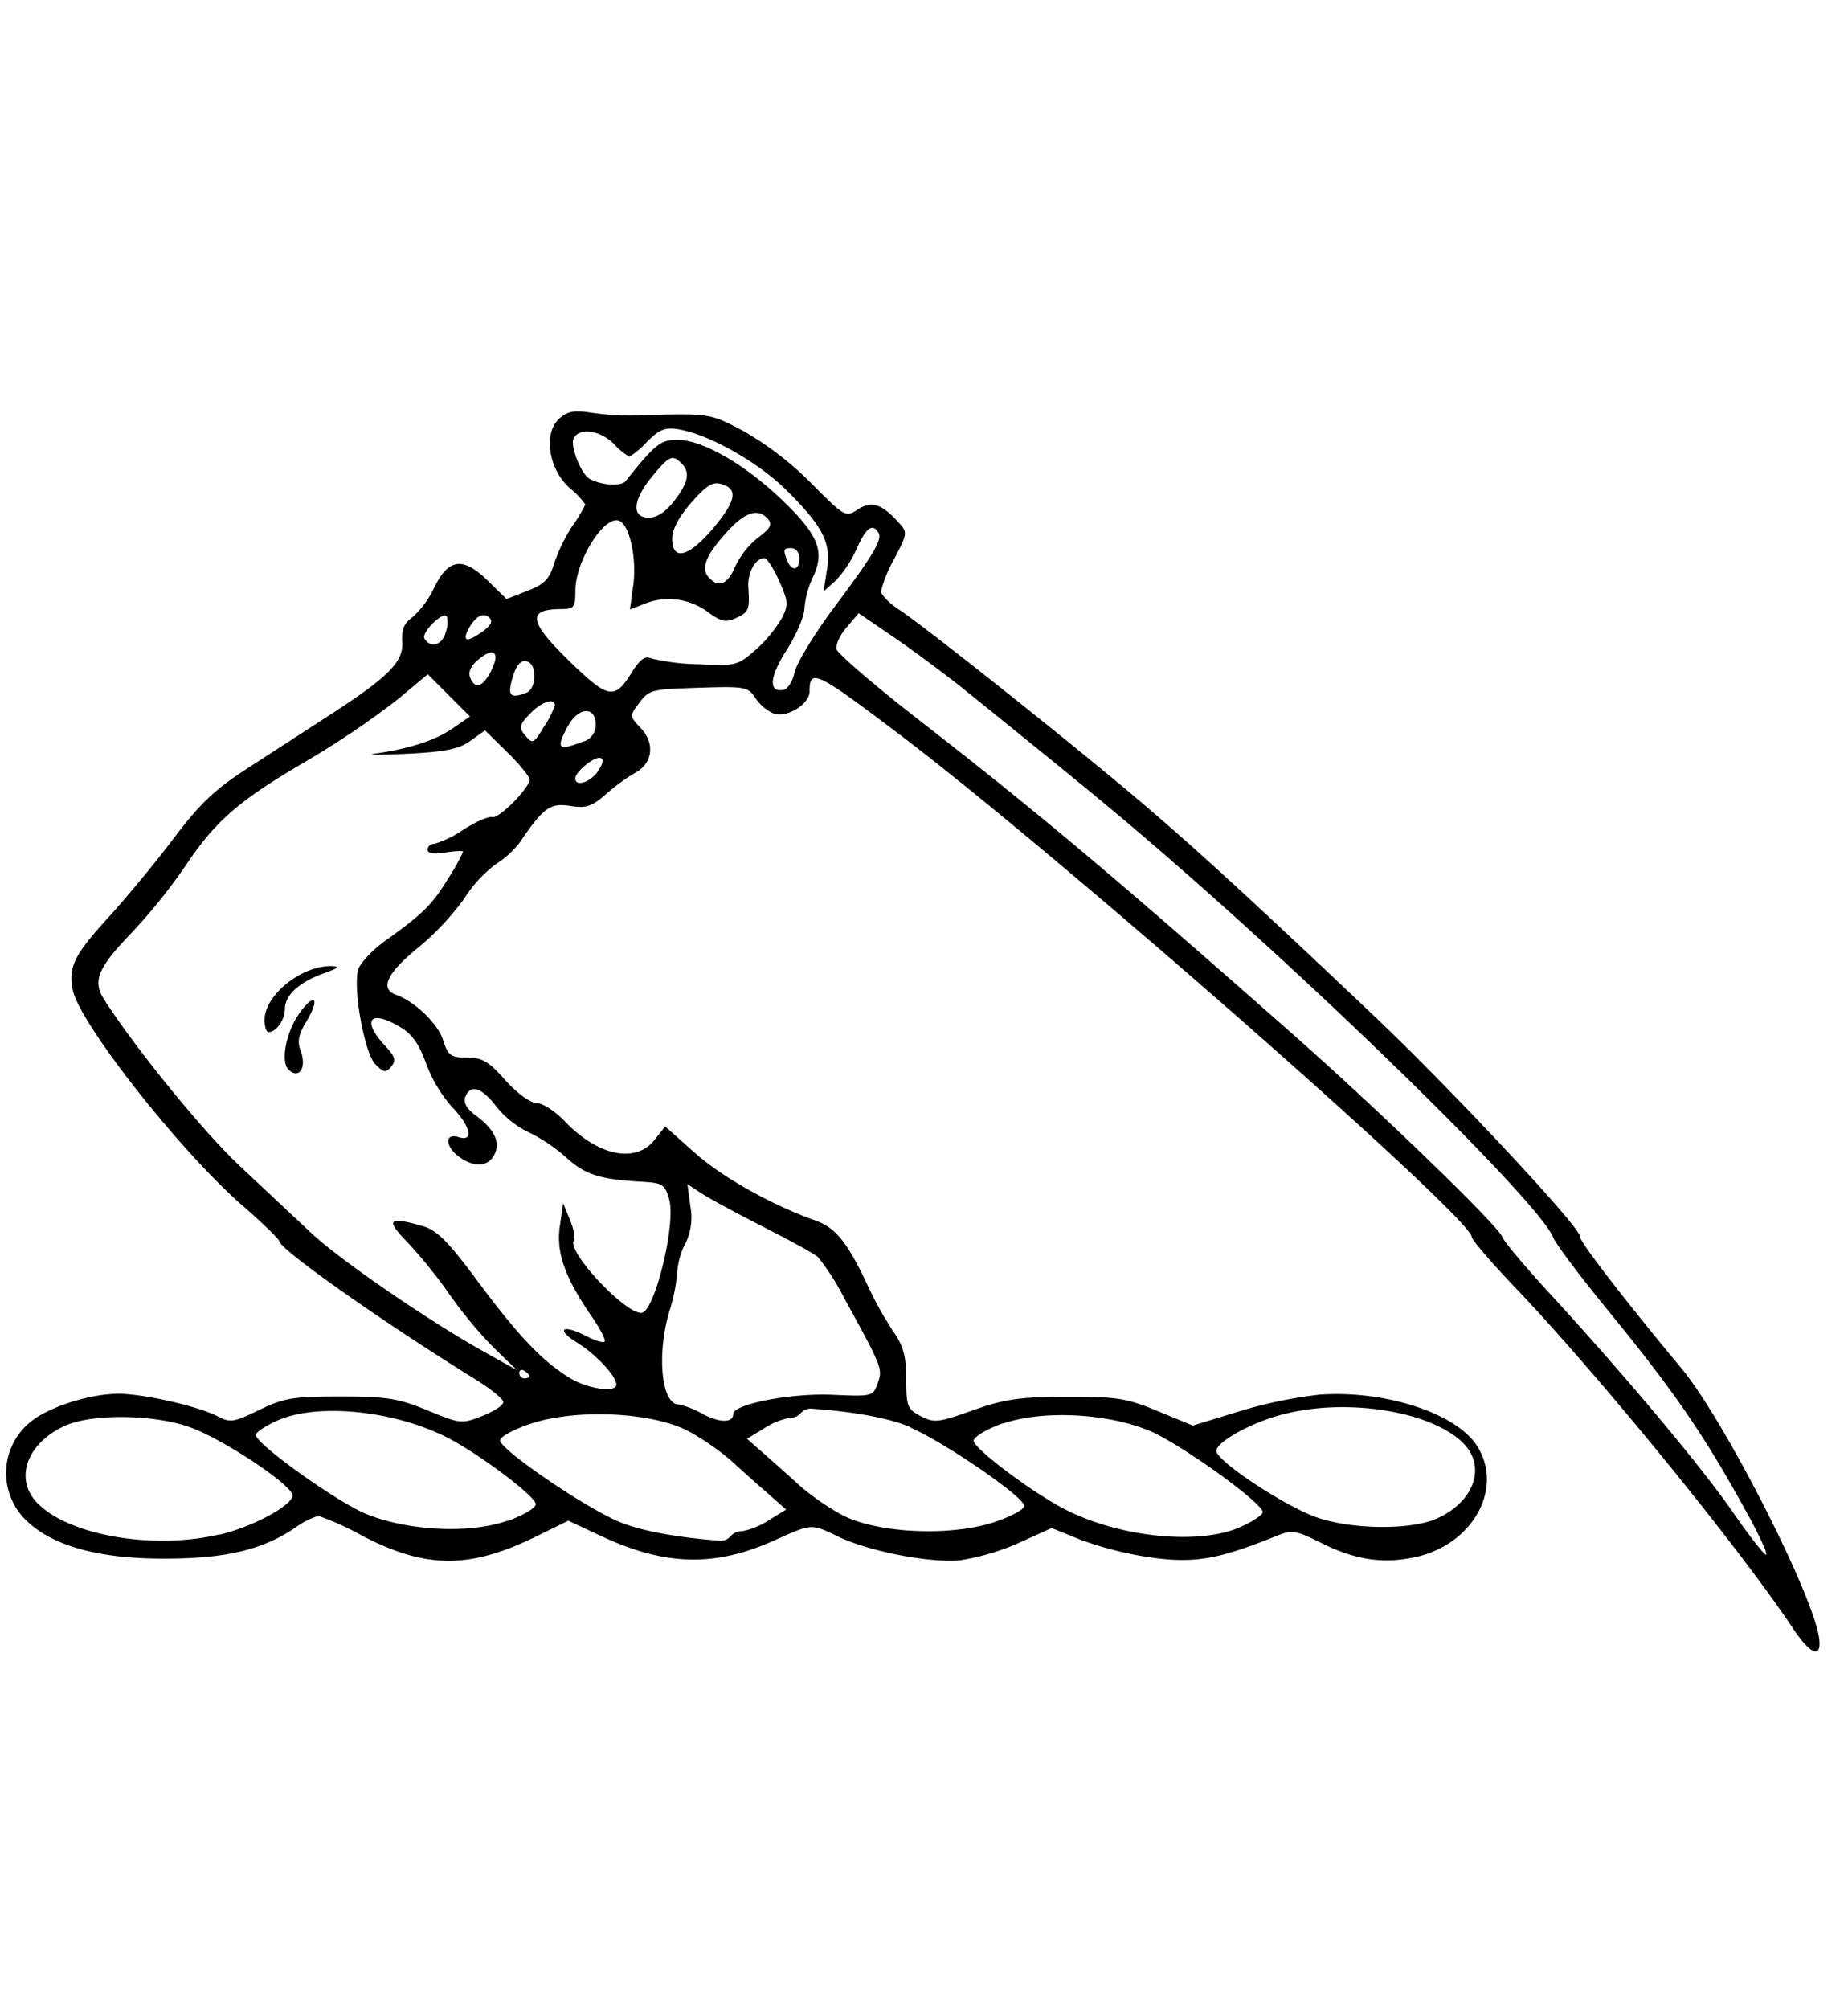 <svg xmlns="http://www.w3.org/2000/svg" width="276" height="300" viewBox="0 0 276 300"><title>flag-massachusetts-icon-broadsword</title><path d="M271.68,244.55c-.93-6.59-14.25-32.68-20.56-40.25-8.15-9.78-15.31-19.06-15.14-19.64.33-1.13-19.08-21.91-31.09-33.29-18.61-17.63-26.87-25.18-35.28-32.29-9.85-8.33-31.32-25.39-35.18-27.95-1.57-1-2.86-2.33-2.86-2.87a21.08,21.08,0,0,1,2-4.85c2-3.81,2-3.91.58-5.46-2.47-2.73-4-3.21-6.06-1.87-1.8,1.18-1.94,1.09-7-4A47.87,47.87,0,0,0,111,64.34c-5.11-2.69-4.85-2.65-16.73-2.29a40,40,0,0,1-5.94-.43c-2.6-.4-3.59-.21-4.83.91-2.38,2.16-1.57,7.52,1.56,10.32a12.41,12.41,0,0,1,2.36,2.47,20.46,20.46,0,0,1-1.9,3.16,24.81,24.81,0,0,0-2.76,5.66c-.7,2.32-1.44,3.09-4,4.08l-3.11,1.22-2.79-2.73c-3.71-3.63-5.86-3.35-8,1a13.88,13.88,0,0,1-3.25,4.44c-1.25.87-1.65,1.84-1.53,3.67.2,3-2,5.25-11.3,11.24l-12.1,7.84c-4.62,3-6.91,5.18-10.74,10.27-2.67,3.56-7,8.77-9.56,11.6-5.29,5.77-6.17,7.51-5.52,11,.92,4.91,16.07,24.17,25.4,32.27,3,2.6,5.43,5,5.43,5.24,0,1.2,15.32,12,29.15,20.57,2.37,1.46,4.31,3,4.32,3.49s-1.41,1.4-3.14,2.08c-3.07,1.2-3.28,1.18-8.18-.84-4.38-1.8-6.06-2.07-13-2.07-7.13,0-8.42.22-12.11,2s-4.3,2-6.24.95c-2.9-1.5-11-3.35-14.79-3.36-4.33,0-10.49,2-13.17,4.22A9.82,9.82,0,0,0,3.91,227c3.94,3.84,10.91,5.76,20.78,5.71,9.08,0,14.56-1.34,19.38-4.6a11.61,11.61,0,0,1,3.48-1.78,41.6,41.6,0,0,1,6.61,3c9.5,4.92,16,4.94,25.94.06l4.77-2.34,4.91,2.29c9.5,4.45,16.94,4.65,25.73.71,5.79-2.6,5.62-2.59,9.64-.64,4.56,2.2,13.75,4,18.27,3.54a34.81,34.81,0,0,0,8.75-2.59l4.89-2.21,4.5,1.81a53.51,53.51,0,0,0,10.65,2.63c6.32.83,9.82.21,18.5-3.29,2.24-.91,2.83-.81,6.47,1,5.13,2.59,9.3,3.24,14.18,2.19,8.5-1.82,13.21-10.11,9.34-16.44-3-5-13.78-8.52-23.62-7.82A67.37,67.37,0,0,0,185,210.75l-6.85,2.1-5.23-2.16c-4.69-1.94-6.1-2.16-13.6-2.13-7.06,0-9.25.34-14,2-5.19,1.85-5.8,1.92-7.8.88s-2.17-1.45-2.17-5.49c0-3.43-.42-5-2-7.24a55.19,55.19,0,0,1-3.61-6.45c-3.1-6.67-4.87-8.9-7.89-10-6.56-2.32-14-6.49-18.12-10.17l-4.38-3.9-1.64,2.05c-2.8,3.51-8.46,2.32-13.33-2.8-1.44-1.51-3.35-2.75-4.24-2.75s-2.88-1.41-4.69-3.43C73,158.48,72,157.9,69.74,157.9c-2.43,0-2.81-.28-3.59-2.67s-4.14-5.68-7-6.7c-2.47-.87-1.38-3.23,3.26-7a40.27,40.27,0,0,0,6.91-7.35A19.65,19.65,0,0,1,74,129.06a14,14,0,0,0,3.55-3.17c3.65-5.36,4.58-6,7.56-5.57,2.43.39,3.24.13,5.45-1.79a29.69,29.69,0,0,1,4.29-3.14c2.61-1.37,3-4.36.91-6.61-1.76-1.87-1.76-1.87-.27-3.86s1.93-2,8.83-2.23,7.4-.16,8.52,1.56a6.46,6.46,0,0,0,2.76,2.31c2,.63,5.31-1.45,5.31-3.32,0-3.52,1-3,14,6.85,24.19,18.41,84.9,71.76,84.9,74.61,0,.41,3.13,4.05,7,8.08,12.58,13.29,33,38.42,40.82,50.12h0C270.35,247.06,272.13,247.78,271.68,244.55ZM76.38,101.8c.64-2.58,1.54-3.57,2.63-2.9,1.25.78,1,4-.38,4.53h0C76.36,104.3,75.85,103.93,76.38,101.8Zm-3-1.67h0c-1.3,2.5-2.45,2.86-3.18,1-.3-.81.14-1.77,1.25-2.66C73.77,96.54,74.76,97.4,73.35,100.13ZM69.92,94c1.07-2,2.28-2.65,3.2-1.74.5.51.17,1.17-1,2h0C69.78,95.93,69,95.84,69.92,94Zm-3.2-2a3.91,3.91,0,0,1-.12,2.3h0c-.51,2-2.25,2.59-3.2,1.06C62.86,94.52,66,91.33,66.72,92Zm-34,137.11h0c-9.78,2.3-22.28.17-27.06-4.61-3.61-3.61-1.72-9,4.06-11.63,4.23-1.89,13.88-1.68,19.14.41s14.83,8.55,14.83,10S37.87,227.94,32.73,229.15Zm43.07-2.06c-5.66,2-14.88,1.52-21.09-1-4.4-1.8-16.5-10.46-16.5-11.81,0-.37,1.41-1.32,3.13-2.1h0c6-2.73,17.63-1.56,25.62,2.58,4.88,2.53,13.25,8.87,13.07,9.9C79.94,225.21,78,226.31,75.8,227.09Zm39-.05a11.17,11.17,0,0,1-3.92,1.61,2.26,2.26,0,0,0-1.76.76h0a2,2,0,0,1-1.75.66c-6.64-.52-12-1.55-15.09-2.9-5.45-2.38-17.82-10.9-17.59-12.11.11-.57,2.25-1.7,4.76-2.51,7-2.24,18.37-1.62,23.59,1.29a38.69,38.69,0,0,1,6.08,4.21c1.26,1.16,3.64,3.29,5.3,4.74l3,2.64ZM77.55,205c0-.44.34-.59.76-.33s.76.62.76.8-.34.34-.76.34A.79.79,0,0,1,77.55,205ZM192.31,211h0c9.47-2.23,21.58-.17,26.21,4.46,3.5,3.5,1.67,8.77-3.93,11.27-4.11,1.83-13.45,1.63-18.54-.4s-14.38-8.28-14.38-9.69S187.32,212.13,192.31,211Zm-42.49,1.54c5.85-2,15.36-1.57,21.77,1.05,4.54,1.86,17,10.8,17,12.19,0,.38-1.45,1.36-3.23,2.17h0c-6.21,2.82-18.19,1.61-26.44-2.66-5-2.62-13.68-9.16-13.5-10.22C145.56,214.44,147.52,213.3,149.82,212.5Zm-13.85.6c5.28,2.31,17.27,10.57,17,11.74-.1.55-2.18,1.64-4.61,2.43-6.75,2.17-17.8,1.57-22.85-1.25a37.8,37.8,0,0,1-5.9-4.09c-1.22-1.11-3.53-3.18-5.13-4.59l-2.92-2.56,2.55-1.55a10.45,10.45,0,0,1,3.8-1.56,2.18,2.18,0,0,0,1.7-.74h0a2,2,0,0,1,1.7-.64C127.78,210.79,133,211.79,136,213.1Zm-33.62-27.43a9,9,0,0,0,.76-5.6l-.45-3.32,2.09,1.38c1.15.75,5.3,3,9.23,5s7.6,4,8.17,4.51a34,34,0,0,1,3.81,5.91c5.81,10.59,5.89,10.78,5.13,12.92-.7,2-.8,2-6.88,1.74s-14.71,1.4-14.71,2.87h0c0,1.36-2,1.34-4.55,0a12.58,12.58,0,0,0-3.58-1.42c-2.6,0-3.33-7.53-1.37-14a26.1,26.1,0,0,0,1.14-5.71A11.14,11.14,0,0,1,102.35,185.67ZM73.53,122c-.49-.17-2.43.67-4.29,1.85A15.59,15.59,0,0,1,64.85,126a.94.94,0,0,0-1,.86c0,.56.93.71,2.66.43,1.47-.24,2.66-.29,2.66-.11a33.64,33.64,0,0,1-2.24,4c-2.41,3.92-3.75,5.25-9.38,9.28-2,1.43-3.83,3.41-4.08,4.39-.75,3,1,12.47,2.6,14.07,1.25,1.24,1.56,1.29,2.36.33s.55-1.51-1-3.2c-3.52-3.81-2.09-5.4,2.4-2.66,1.72,1,2.83,2.62,3.8,5.39a21,21,0,0,0,3.85,6.47c2.85,2.94,3.34,5.29,1,4.53-2.12-.67-2,1.48.17,3s4.18,1.49,5.16-.34.09-3.81-2.77-5.9q-2-1.48-1.56-2.73c.76-2,2.46-1.47,4.66,1.42a14.07,14.07,0,0,0,4.76,3.8,24.71,24.71,0,0,1,5.62,3.76c2.9,2.62,5,3.29,11.33,3.65,3.13.17,3.45.39,4.11,2.69,1,3.69-2.22,16.9-4.19,16.9-2.54,0-11.09-9.16-10.08-10.79.24-.39,0-1.81-.58-3.14l-1-2.43-.5,3.43c-.56,3.9.74,7.6,4.68,13.34,1.33,1.92,2.24,3.67,2,3.88s-1.47-.18-2.79-.86c-3.51-1.82-4.57-1-1.31,1,2.77,1.71,5.86,5,5.86,6.28h0c0,1.23-4.18.66-6.85-.94-4.08-2.44-7.73-6.26-13.83-14.47-4.46-6-6.1-7.65-8.23-8.26-5.19-1.49-5.62-1-2.24,2.46a72.18,72.18,0,0,1,6.26,7.77,63.55,63.55,0,0,0,6.57,7.91l3.47,3.36L72.6,202c-8.18-4.51-21.94-13.93-26.22-18l-10.57-9.91c-5.4-5.06-15.41-17.33-20.2-24.76-1.84-2.85-1.08-4.72,4.1-10.12a82.9,82.9,0,0,0,7.68-9.49c4.75-7.12,8-10,18.22-16a130.76,130.76,0,0,0,13.69-9.22l4.59-3.83,6.3,6.31-2.69,1.84c-2.54,1.72-6.37,3-11.63,3.72-1.25.19,1,.18,5,0,5.67-.29,7.69-.7,9.39-1.93l2.18-1.56,3.34,3.28c1.84,1.81,3.33,3.64,3.32,4.08C79,117.74,74.5,122.27,73.53,122Zm7.83-13.69c-1.73,2.85-1.78,2.87-3.07,1.31-.8-1-.66-1.48.81-3,1.68-1.79,3.78-2.52,3.77-1.31a12.8,12.8,0,0,1-1.51,3Zm3.44.16c1.49-2.89,4.16-3.1,4.16-.33A2.54,2.54,0,0,1,87,110.75h0C83.34,112.15,83,111.83,84.8,108.42Zm4.51,6.69h0c-1.16,1.66-3.39,2.36-3.39,1.07,0-1,2.87-3.35,3.77-3.05C90.21,113.31,90.08,114,89.31,115.11ZM112.88,97c-2.71,2.38-3,2.45-8.6,2.18a33,33,0,0,1-7-.87c-.92-.43-1.66.1-2.87,2h0c-2.54,4.13-3.48,4-8.57-.82-6.91-6.6-7.36-8.52-2-8.55,1.89,0,2.09-.28,2.09-2.71,0-4.45,4.3-11.34,6.54-10.48,1.56.6,2.66,5.62,2.1,9.67L94.08,91l2-.78a9.76,9.76,0,0,1,9.5,1.06c2.1,1.55,2.81,1.72,4.33,1,1.93-.87,2.07-1.23,1.85-4.62-.15-2.13,1.07-4.33,2.39-4.33.39,0,1.39,1.53,2.22,3.41,1.37,3.09,1.41,3.6.38,5.59A20.27,20.27,0,0,1,112.88,97Zm-3.07-12.42c-1.16,2.76-2.59,3.28-4.07,1.5-1.12-1.36-.14-3.51,3.24-7.09,2.49-2.63,4.37-3.11,5.74-1.46.65.78.3,1.41-1.5,2.74a12.25,12.25,0,0,0-3.41,4.31ZM106.4,79h0c-3.61,4.21-6,4.79-6,1.43,0-1.45,1-3.27,2.88-5.43,2.32-2.61,3.2-3.14,4.56-2.7C110.28,73.05,109.89,74.9,106.4,79Zm-5.68-4.25c-1.27,1.66-2.59,2.54-3.81,2.54-2.71,0-2.41-2.74.72-6.44,2.23-2.64,2.72-2.9,3.79-2,1.73,1.43,1.55,3-.7,5.9Zm17.53,7.11c.64,0,1.14.67,1.14,1.52,0,1.81-1.16,2-1.82.32S117,81.83,118.25,81.83Zm.43,18.5h0c-.27,1.33-1,2.51-1.69,2.64-2.27.44-2.06-2,.53-6,1.43-2.23,2.6-5,2.62-6.13a13.47,13.47,0,0,1,1.26-4.67c1.83-3.85.86-6.31-4.57-11.52s-11.64-8.87-15.46-9c-2.67-.07-3.43.52-7.91,6.13-.68.86-3.64.67-5.45-.35-1.18-.66-2.82-4.73-2.38-5.88.69-1.8,3.93-1.42,6.07.71a9.29,9.29,0,0,0,2.3,1.9,12.49,12.49,0,0,0,2.66-2.25c1.85-1.85,2.7-2.18,4.7-1.84,4.59.8,11.78,4.85,16,9,5.54,5.45,6.82,8,6.14,12L123,88.29l1.73-1.52A16.94,16.94,0,0,0,127.91,82c1.43-3.21,2.38-3.93,3.27-2.49.64,1-.61,3.17-6.69,11.3C121.57,94.73,119,99,118.68,100.33ZM263.77,232.12c-.18.18-2.41-2.66-4.95-6.32-4.84-7-16.34-20.69-27.49-32.81-3.61-3.93-6.78-7.7-7-8.37-.65-1.69-18.54-19-31.18-30.14-26.52-23.41-38.28-33.3-55.83-46.92-6.69-5.2-12.27-10-12.4-10.66s.57-2.13,1.55-3.27l1.78-2.07,5.29,3.62c2.92,2,7.7,5.54,10.63,7.9,18.17,14.66,22.91,18.57,30.43,25.1,25.79,22.42,55.53,51.75,57.39,56.62.35.89,3.85,5.56,7.78,10.38,10.63,13,14.88,19.23,21.74,31.81h0C262.91,229.63,264,231.94,263.77,232.12Z"/><path d="M39.51,152.3h0c0,1,.27,1.8.6,1.8,1.15,0,2.44-1.83,2.44-3.46,0-2.07,2.12-4,5.84-5.33,2.14-.76,2.45-1,1.17-1.07C45,144.15,39.51,148.58,39.51,152.3Z"/><path d="M44.6,151.45c-1.91,2.8-2.7,7.06-1.53,8.23h0c1.57,1.56,2.79-.26,1.84-2.75-.53-1.42-.34-2.45.8-4.33C47.92,149,47,148,44.6,151.45Z"/></svg>
